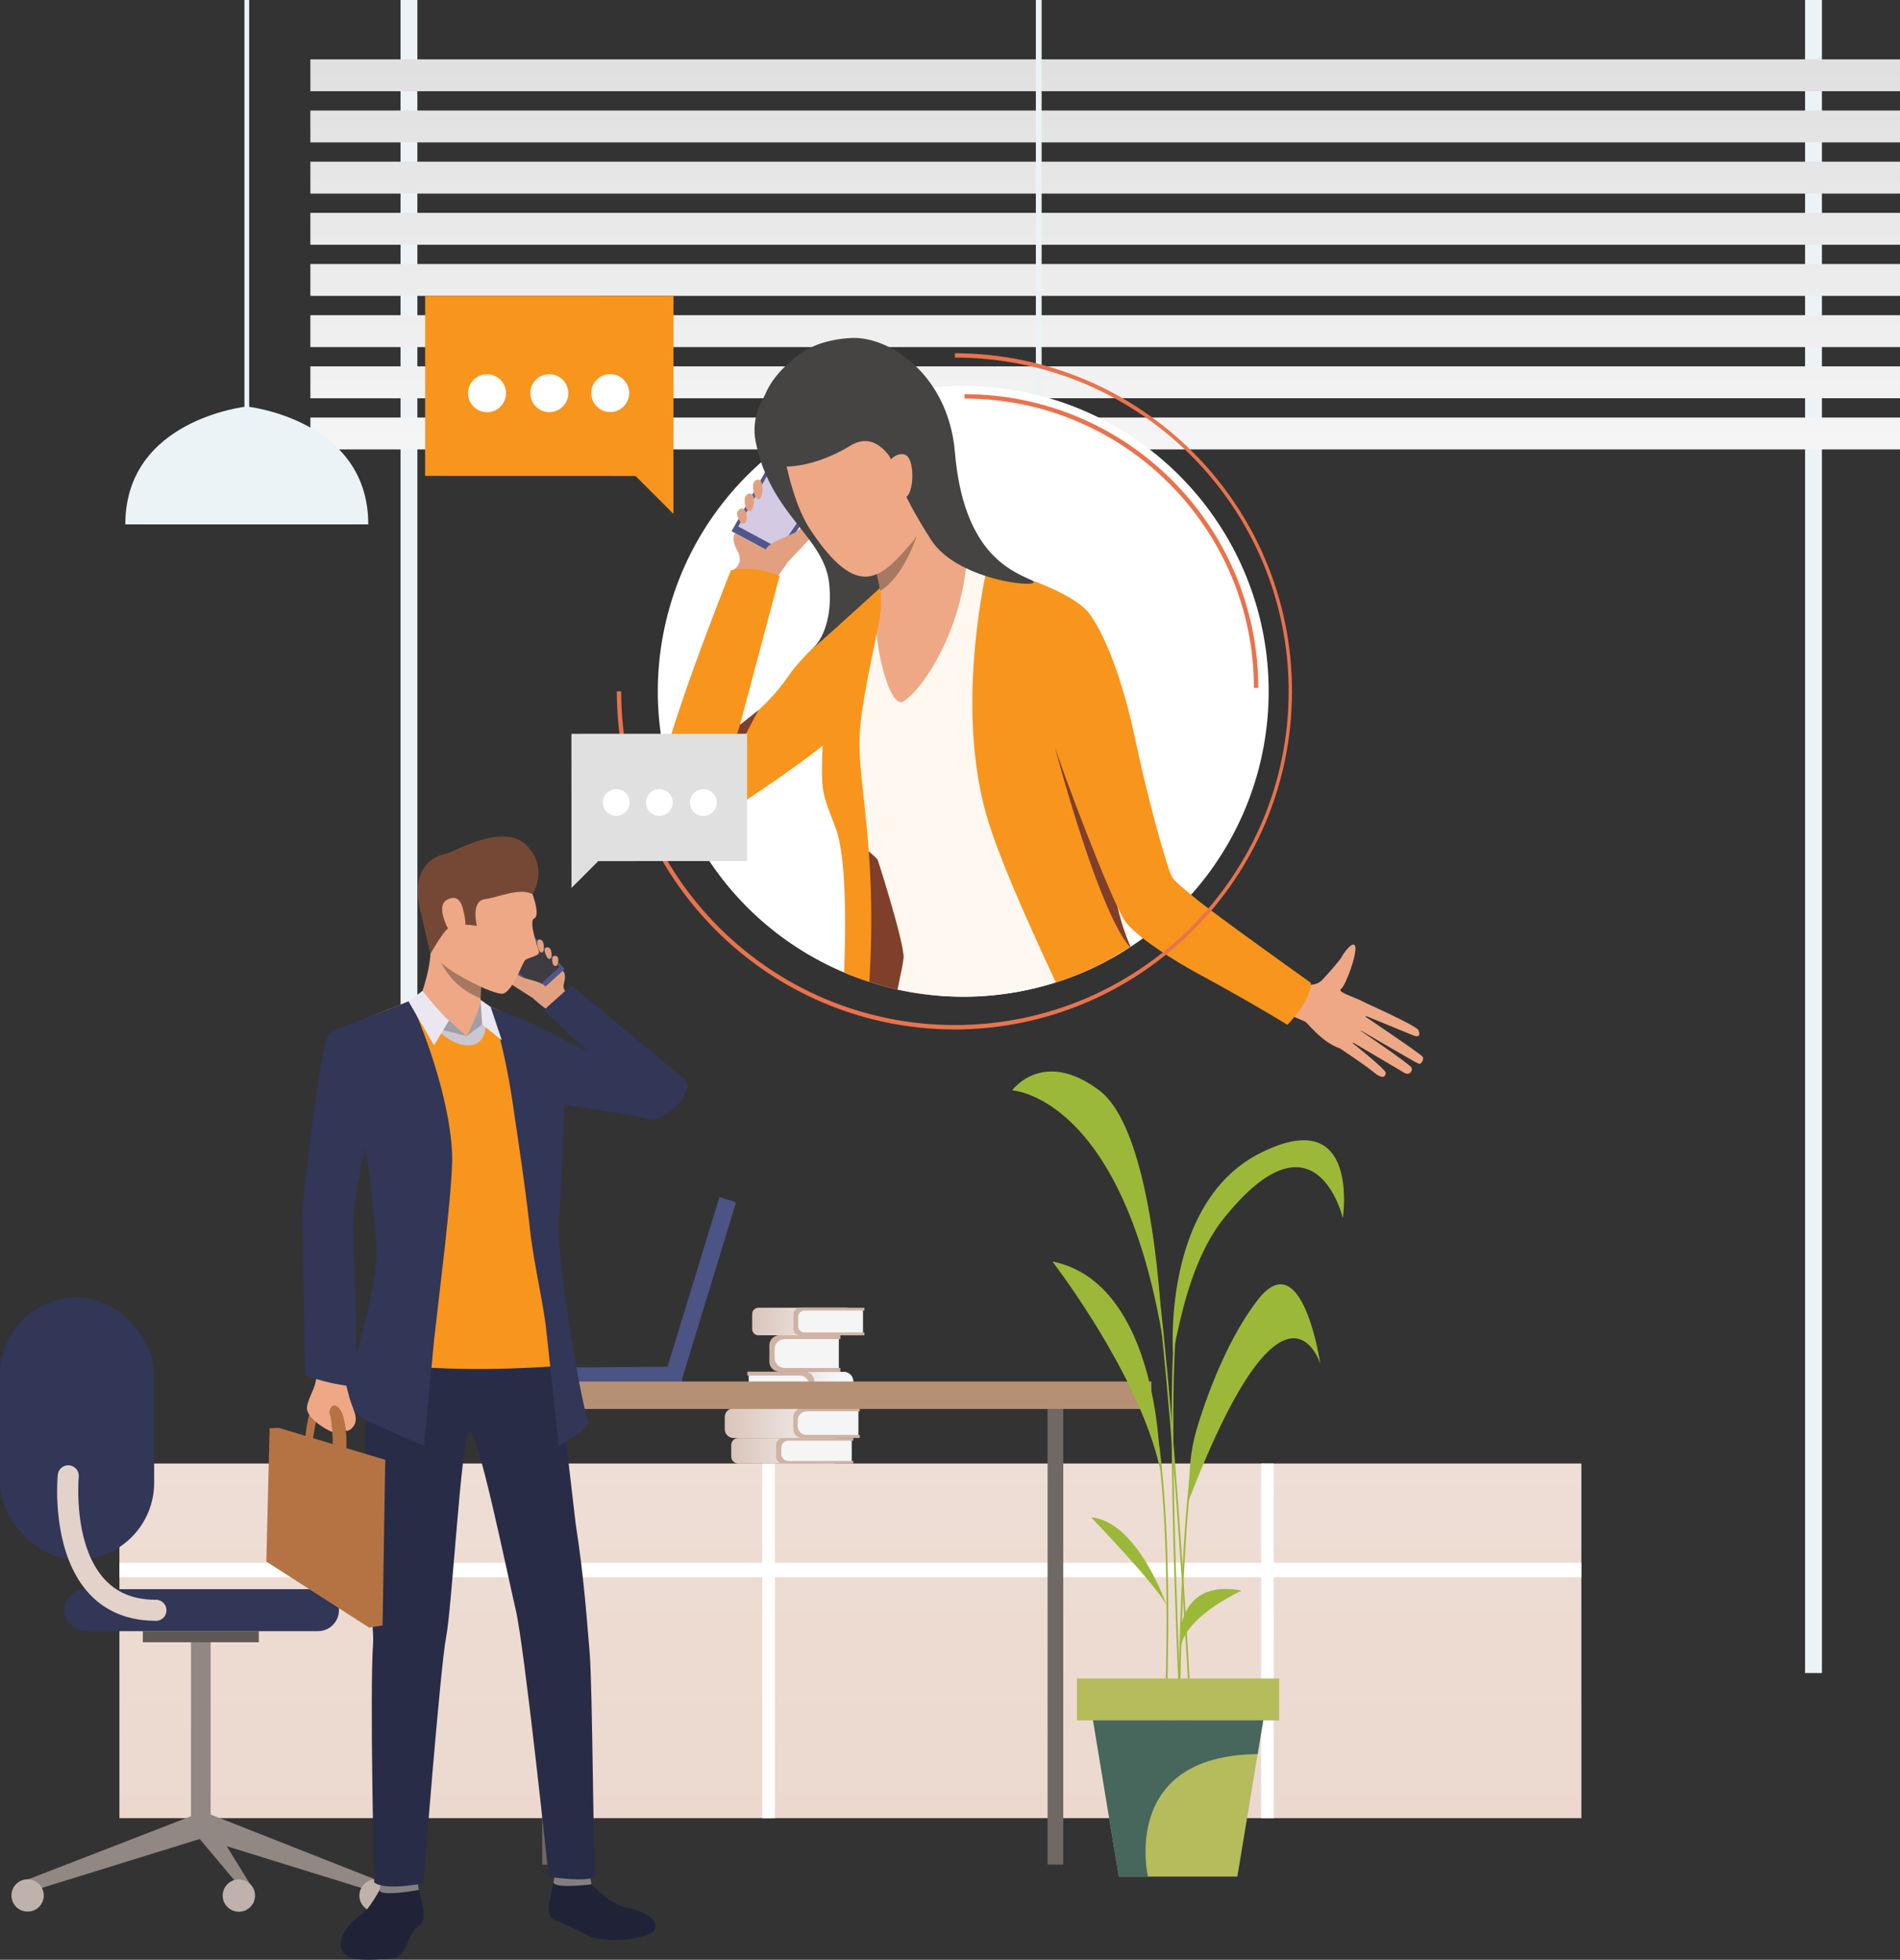 <svg xmlns="http://www.w3.org/2000/svg" xmlns:xlink="http://www.w3.org/1999/xlink" width="541.807" height="558.853"><rect width="100%" height="100%" fill="#333333" stroke="none"/><style><![CDATA[.B{fill:#eea886}.C{fill:#f8951d}.D{fill:#cfb4a5}.E{fill:#f5f5f5}.F{fill:#323657}.G{fill:#803f2a}]]></style><defs><linearGradient id="A" x1=".5" y1="-.949" x2=".5" y2="17.61"><stop offset="0" stop-color="#dedede"/><stop offset="1" stop-color="#fff"/></linearGradient><linearGradient id="B" y1="-2.554" y2="16.005" xlink:href="#A"/><linearGradient id="C" y1="-4.158" y2="14.401" xlink:href="#A"/><linearGradient id="D" y1="-5.762" y2="12.797" xlink:href="#A"/><linearGradient id="E" y1="-7.367" y2="11.192" xlink:href="#A"/><linearGradient id="F" y1="-8.972" y2="9.587" xlink:href="#A"/><linearGradient id="G" y1="-10.576" y2="7.983" xlink:href="#A"/><linearGradient id="H" y1="-12.181" y2="6.378" xlink:href="#A"/><linearGradient id="I" x1=".5" y1="2.326" x2=".5" y2="-5.785"><stop offset=".01" stop-color="#e8d1c5"/><stop offset="1" stop-color="#fff"/></linearGradient><linearGradient id="J" y1=".5" x2="1" y2=".5"><stop offset=".01" stop-color="#dbc5bb"/><stop offset="1" stop-color="#f5f5f5"/></linearGradient><linearGradient id="K" x1="0" xlink:href="#J"/><linearGradient id="L" x1="1.326" x2=".189" xlink:href="#J"/><path id="M" d="M151.232 112.12a5.41 5.41 0 0 0 9.241 3.814 5.41 5.41 0 0 0-3.841-9.23 5.41 5.41 0 0 0-5.4 5.416z"/></defs><g transform="translate(88.506)"><path d="M426.23 0h4.808v477.097h-4.808zM25.707 0h4.808v477.097h-4.808z" fill="#ebf3f7"/><path fill="url(#A)" d="M0 0h453.3v9.094H0z" transform="translate(0 16.925)"/><path fill="url(#B)" d="M0 31.517h453.3v9.094H0z"/><path fill="url(#C)" d="M0 46.106h453.3V55.2H0z"/><path fill="url(#D)" d="M0 60.7h453.3v9.094H0z"/><path fill="url(#E)" d="M0 75.29h453.3v9.094H0z"/><path fill="url(#F)" d="M0 89.883h453.3v9.094H0z"/><path fill="url(#G)" d="M0 104.476h453.3v9.094H0z"/><path fill="url(#H)" d="M0 119.068h453.3v9.094H0z"/></g><g fill="#ebf3f7"><path d="M253.99 182.266c0-36.554 42.226-40.968 42.226-40.968s42.226 4.414 42.226 40.968z"/><path d="M295.384 0h1.648v157.056h-1.648zM35.736 149.534c0-30 34.643-33.608 34.643-33.608s34.637 3.618 34.637 33.608z"/><path d="M69.704 0h1.352v128.852h-1.352z"/></g><path fill="url(#I)" d="M0 0h416.887v101.135H0z" transform="translate(34.057 417.345)"/><g fill="#fff"><path d="M34.057 445.675h416.887v4.103H34.057z"/><path d="M359.626 417.345h3.608V518.48h-3.608zm-142.274 0h3.608V518.48h-3.608zm-109.872 0h3.608V518.48h-3.608z"/></g><path d="M210.532 410.067h27.585v7.3h-27.585c-1.11 0-2.012-.9-2.012-2.012v-3.266c0-1.11.9-2.012 2.012-2.012z" fill="url(#J)"/><path d="M242.845 410.818v5.8h.48v.748h-20c-1.11 0-2.012-.9-2.012-2.012v-3.268c0-1.11.9-2.012 2.012-2.012h20v.75z" class="D"/><path d="M224.816 410.818h18.03v5.8h-18.03c-1.11 0-2.012-.9-2.012-2.012v-1.765a2.01 2.01 0 0 1 2.012-2.024z" class="E"/><path d="M209.207 401.587h30.19v8.48h-30.19a2.53 2.53 0 0 1-2.534-2.521v-3.422a2.53 2.53 0 0 1 2.534-2.537z" fill="url(#K)"/><path d="M244.754 402.46v6.734h.415v.873h-16.42a2.53 2.53 0 0 1-2.537-2.521v-3.422a2.53 2.53 0 0 1 2.528-2.531h16.43v.873z" class="D"/><path d="M230.02 402.46h14.732v6.734H230.02a2.53 2.53 0 0 1-2.528-2.528V405a2.53 2.53 0 0 1 2.528-2.531z" class="E"/><path d="M2.747,0H25.692V10.395H2.747A2.747,2.747,0,0,1,0,7.647V2.723A2.747,2.747,0,0,1,2.747,0Z" transform="matrix(-1 0 0 -1 243.34 401.587)" fill="url(#L)"/><path d="M213.535 392.26v8.242h-.42v1.072h16.36a2.75 2.75 0 0 0 2.747-2.748v-4.924c0-.73-.29-1.427-.805-1.942s-1.214-.805-1.942-.805h-16.36v1.068z" class="D"/><path d="M228.003 400.515h-14.467v-8.242h14.467a2.72 2.72 0 0 1 2.72 2.72v2.822a2.72 2.72 0 0 1-2.72 2.7z" class="E"/><path d="M210.498 380.79h24.33v10.395h-24.33c-1.588 0-2.876-1.288-2.876-2.876v-4.643c0-1.588 1.288-2.876 2.876-2.876z" fill="url(#K)"/><path d="M239.185 381.86v8.242h.458v1.072h-17.367a2.88 2.88 0 0 1-2.879-2.876v-4.638a2.88 2.88 0 0 1 2.879-2.879h17.367v1.07z" class="D"/><path d="M223.768 381.863h15.4v8.243h-15.4c-.76 0-1.488-.302-2.024-.84s-.84-1.265-.84-2.024v-2.528c.007-1.577 1.286-2.85 2.863-2.852z" class="E"/><path d="M216.268 372.92h25.427v7.867h-25.42c-.474 0-.928-.188-1.263-.523s-.523-.79-.523-1.263v-4.3c.003-.982.797-1.777 1.78-1.78z" fill="url(#K)"/><path d="M246.054 373.733v6.246h.443v.812h-18.454c-.474 0-.928-.188-1.263-.523s-.523-.79-.523-1.263v-4.3c0-.474.188-.928.523-1.263s.79-.523 1.263-.523h18.445v.812z" class="D"/><path d="M229.408 373.733h16.65v6.246h-16.65c-.474 0-.928-.188-1.263-.523s-.523-.79-.523-1.263v-2.677c.002-.985.8-1.783 1.786-1.783z" class="E"/><g fill="#4c5385"><path d="M137.212 390.148l57.27-.43.04 5.245-57.27.43z"/><path d="M189.24 393.382l15.91-52.003 4.764 1.457-15.91 52.003z"/></g><path fill="#706865" d="M298.732 401.788h4.47V531.72h-4.47z"/><path fill="#b59074" d="M328.332 401.788h-196.42v-7.827h196.42z"/><path fill="#706865" d="M159.095 531.723h-4.47V401.79h4.47z"/><g fill="#918783"><path d="M7.873 535.985l1.166 3.285 49.336-15.285-2.363-6.652z"/><path d="M54.462 468.003h5.608v53.64h-5.608z"/></g><path fill="#5e5854" d="M40.727 465.154H73.8v3.16H40.727z"/><g fill="#918783"><path d="M107.09 535.985l-1.166 3.285-49.34-15.286 2.17-7.07z"/><path d="M72.326 538.918v3.822l-15.74-18.756 2.17-7.07z"/></g><g fill="#bfb2ac"><circle cx="4.61" cy="4.61" r="4.61" transform="matrix(.707 -.707 .707 .707 100.573 540.557)"/><circle cx="4.61" cy="4.61" r="4.61" transform="matrix(.707 -.707 .707 .707 61.595 540.557)"/><circle cx="4.61" cy="4.61" r="4.61" transform="matrix(.207 -.978 .978 .207 2.412 544.077)"/></g><g class="F"><rect width="78.356" height="11.973" rx="5.986" x="18.304" y="453.181"/><rect width="43.96" height="74.839" rx="21.98" y="369.957"/></g><path d="M44.46 462.2c-7.965 0-14.427-2.677-19.208-7.937-10.8-11.927-8.853-32.89-8.77-33.776a3.01 3.01 0 0 1 3.278-2.619 3.01 3.01 0 0 1 2.705 3.208c-.024.24-1.746 19.233 7.256 29.163 3.642 4.01 8.462 5.962 14.74 5.962 1.074 0 2.067.573 2.604 1.503s.537 2.077 0 3.007-1.53 1.504-2.604 1.503z" fill="#e2d2ca"/><path d="M108.68 538.183a46.37 46.37 0 0 1-3.947 6.225c-1.56 1.77-7.537 4.93-7.57 10.18-.034 5.7 10.074 4.115 14.043 3.908s4.253-3.25 5.92-6.475 3.34-2.68 3.663-5.28-1.615-8.548-1.615-8.548z" fill="#202338"/><path d="M119.013 536.46a22.32 22.32 0 0 1 .372 2.491c-.09.05-11.2 2.042-11.143.024a9.71 9.71 0 0 1 1.026-3.471z" fill="#81807e"/><path d="M153.347 283.307l-16.183-14.513 9.293-7.763 14.586 15.276z" fill="#51578c"/><path d="M152.9 281.798l-14-12.56 8.04-6.72 12.623 13.222z" fill="#3e3b42"/><g fill="#e3a080"><path d="M162.57 283.584c-.695-.173-1.282-.637-1.61-1.275s-.364-1.384-.1-2.05c.733-2.76-.39-3.4-.39-3.4l-8.548 7.75s4.124 3.782 5.38 3.94 6.523-3.453 5.27-4.967z"/><path d="M151.906 284.6l-5.66-3.627a46.44 46.44 0 0 1-3.743-3.813c-.946-1.242 3.1-1.33 4.195-.04a6.17 6.17 0 0 0 3.025 1.832c.76.305 4.906 1.105 5.8 2.38s-3.617 3.267-3.617 3.267zm6.967-9.426a.62.62 0 0 1-1.114-.125c-.5-.888-.443-2.934.815-2.442s.3 2.567.3 2.567zm-1.585-2.714s-.226 1.526-1 .827-1.55-3.218-.2-3.147 1.2 2.32 1.2 2.32zm-2.21-2.213s0 1.832-.916 1.294c-.68-.4-1.645-3.685-.284-3.615s1.2 2.32 1.2 2.32z"/></g><path d="M155.044 288.085l7.913-7.1 31.8 26.36c4.814 3.312-5.57 12.965-9.51 11.906-10.785-2.876-29.178-3.544-38.877-8.908-14.714-8.114-5.23-22.337-.553-20.936s21.885 10.6 21.885 10.6z" class="F"/><path d="M168.654 537.34s4.884 5.437 9.818 6.58 8.407 2.592 8.444 5.712-14.232 5.2-19.892 2.033c-8.447-4.7-9.308-3.282-10.242-5.63s1.123-8.624 1.062-9.37c-.078-.923 10.8.674 10.8.674z" fill="#202338"/><path d="M168.11 534.737a22.08 22.08 0 0 1 .546 2.6c-.1.055-11.143 1.37-10.8-.675.272-1.66.66-3.462.66-3.462z" fill="#81807e"/><path d="M158.06 382.207l6.106 52.383c2.442 15.62 3.273 28.525 3.97 36.612.858 10.166 1.023 60.188 1.62 63.162s-13.3.82-13.3.82-6.86-65.363-9.406-76.19c-2.378-10.074-11.2-53.5-13.368-50.743s-4.86 50.676-6.466 58.613-6.493 70.214-6.493 70.214-11.07 2.2-14.012-.287c0 0-1.343-53.66-.305-68.568.388-5.68-6.658-68.132 2.378-93.27 4.765-13.287 49.286 7.255 49.286 7.255z" fill="#292c47"/><path d="M89.186 387.746s6.777 2.058 9.613 1.526 1.4-35.336 1.526-42.583c.09-5.874 3.3-21.388 3.3-21.388a.2.2 0 0 0 0 .024v.042c.32 1.163 4.66 17.263 4.808 25 .16 8.026-1.044 38.737-1.044 38.737l10.782 5.08 37.287 1.072 5.434.083-1.175-24.444c-.2-3.97-.968-11.063-.772-17.975 0 0-.125-7.3.61-10.425.08-13.854.916-27.573.916-27.573q.7-9.424.974-17.633l-4.8-2.442-14.83-6.9c-2.363-1.087-4.677-1.877-4.677-1.877l-17.428-1.462a40.74 40.74 0 0 0-5.071 1.734c-5.718 2.167-16.738 6.585-18.494 7.846-2.573 1.832-8.014 45.63-8.26 48.695-.445 5.542 1.3 44.853 1.3 44.853z" class="C"/><path d="M119.79 284.593c1.184 10.865 13.25 10.865 13.25 10.865s4.994-4.37 4.836-7.6a.81.81 0 0 0-.018-.211c-.073-.61-.748-1.334-.818-2.528.003-.164-.003-.328-.018-.49-.01-.162-.01-.323 0-.485 0-.824.052-1.64.1-2.207l.05-.5.034-.305s-1.945-2.048-4.414-4.49c-4.32-4.274-10.26-9.74-10.27-7.568.003.14.02.28.052.415 1.037 4.887-2.782 15.106-2.782 15.106z" class="B"/><g fill="#b57343"><path d="M87.044 410.202s.635-8.636 2.943-9.943.946 1.346.946 1.346-1.38 6.252-1.7 8.79a13.09 13.09 0 0 1-2.189-.192z"/><path d="M109.86 416.295l-30.43-9.128-.476 37.64 30.14 18.686z"/><path d="M109.094 463.494l-3.84.647L75.947 445.3l.94-38 2.543-.134z"/></g><path d="M128.018 290.994l5.022 4.47s-5.8-.385-6.88-1.35z" fill="#a09ea6"/><path d="M159.86 389.494s-23.592 2.01-44.265 0v6.777s31.03 4.482 45.29-1.29z" fill="#292c47"/><path d="M139.738 287.083s3.84 9.015 6.716 29.166c1.105 7.74 3.157 20.76 4.646 34.066h0c1.175 10.483 3.856 21.24 4.707 29.264l3.544 32.8 6.454-4.066c.916-.855 2.2-1.96 1.832-3.156-1.774-5.73-5.17-24.67-7.177-41.18v-.034l-.28-2.37v-.125c-.38-3.3-.693-6.466-.916-9.363a29.51 29.51 0 0 1 .305-6.512c.916-14.818 1.346-30.442 1.346-30.442.473-6.4.745-12.373.916-17.94-1.55-.653-3.416-2.064-5.037-2.833l-10.135-4.674c-1.636-.757-3.526-1.117-4.83-1.716zm-38.93 59.944c-.5 6.716 2.345 43.926-.495 44.448s-13.27-1.77-13.27-1.77l-.888-44.323c.305-3.053 5.2-48.976 7.754-50.82 1.484-1.065 12.495-4.97 17.9-7.1l5-2.04c1.148 1.273 11.13 24.7 12.08 42.98.3 5.562-1.013 17.306-2.006 26.9l-3.1 26.8-2.876 30.287-16.795-7.47c-2.714-1.36-6.478-6.936-5.455-9.8 3.88-10.868 8.768-29.44 8.774-38.978 0 0-1.874-23.354-3.358-28.488a146.29 146.29 0 0 0-3.276 19.382z" class="F"/><path d="M97.69 391.04l1.948 7.5c1.118 3.75 2.183 4.96 1.68 7.095-.382 1.61-2.225 2.793-2.68 2.268s-.583-6.808-3.184-6.82.66 7.79-.882 7.2-7.455-3.947-7.02-7.1 2.842-5.412 2.747-10.14c-.08-4.3 1.288-6.075 1.288-6.075z" class="B"/><path d="M95.702 400.826s3.453.94 3.07 12.66l-3.917-.714s.17-6.478-.946-10.028c0-.003.232-2.293 1.792-1.918z" fill="#b57343"/><path d="M101.25 365.836l-.174 29.566c-4.81-.426-9.538-1.526-14.043-3.267l-.552-41.676z" class="F"/><path d="M138.53 291.784s.43 6.17-4.8 6.313-9.363-4.884-9.363-4.884l8.664 2.235 5.272-4.47z" fill="#cac7d1"/><path d="M120.487 282.565s4.95 6.35 7.53 8.43l-4.234 7.1-7.3-12.547z" fill="#eae6f2"/><path d="M137.506 292.15l-4.466 3.313s3.923-7.156 4-10.34z" fill="#a09ea6"/><path d="M137.04 285.123l2.867 2.027 3.2 9.53-5.6-4.52z" fill="#eae6f2"/><path d="M151.244 253.32s3.15 7.662 1.093 8.587c-1.7.763 1.032 8.242 1.365 9.464s-3.114 1.7-3.908 2.378-3.874 9.656-6.667 9.64-14.8-5.657-17.82-9.54-4.13-20.11-1.16-26.593 21.528-7.336 27.096 6.063z" class="B"/><path d="M151.864 254.97s4.817-7.412-1.832-13.988-21.092 2.22-22.642 2.442-10.773 2.216-7.6 15.987l2.943 12.617s3.605-6.5 5.293-7.476c2.638-1.526 7.962-.528 7.962-.528s-1.832-7.064 2.256-7.6 9.73-3.38 13.62-1.454z" fill="#754836"/><path d="M132.136 259.687c-.256-.97-.974-5.1-4.66-3.1s1.1 10.126 1.688 10.288 5.118.966 2.97-7.188z" class="B"/><path d="M125.774 274.402a20.42 20.42 0 0 0 11.234 10.23v-.5l.1-2.207.05-.5c.007.001-9.03-4.243-11.383-7.033z" fill="#a77860"/><path d="M361.77 197.146a87 87 0 0 1-39.383 72.869l-.15.095a82.02 82.02 0 0 1-7.156 4.2c-12.455 6.536-26.316 9.94-40.382 9.915q-3.4 0-6.74-.263c-4.037-.303-8.047-.893-12-1.765q-4.1-.916-8.047-2.186a80.77 80.77 0 0 1-4.579-1.624 58.08 58.08 0 0 1-2.616-1.056c-40.162-17.01-61.546-61.11-50.033-103.18s52.372-69.134 95.6-63.324 75.49 42.702 75.488 86.318z" fill="#fff"/><path d="M276.633 271.306l-8.688 12.66c-4.037-.303-8.047-.893-12-1.765q-4.1-.916-8.047-2.186a80.77 80.77 0 0 1-4.579-1.624c.61-13.255.65-27.17-.675-38.72-3.813-33.422 2.964-67.005 2.964-67.005z" class="G"/><path d="M315.067 274.314c-18.172 9.487-39.102 12.28-59.126 7.888.916-4.274 1.636-7.824 1.725-9.064.278-3.92-6.98-26.932-7.427-28.012s-11.958-9.045-14.2-16.958 7.5-47.87 7.5-47.87 18.854-21.72 33.086-18.833 32.943 12.306 34.61 15.707-.7 38.16-1.978 41.67-.226 32.36.027 36.22c.12 1.75 2.838 10.347 5.784 19.252z" fill="#fff8f1"/><path d="M322.373 270.015l-7.305 4.3c-4.482 2.35-9.16 4.304-13.982 5.84-8.63-18.558-16.464-36.163-19.788-47.724-9.14-31.786.19-70.473.19-70.473h0c10.706 1.832 25.225 7.952 28.827 12.672.168.23.306.478.412.742 1.246 2.293 4.58 12.184 8.285 19.486 0 0-4.988 3.685-8.493 11.875a31.93 31.93 0 0 0-2.747 10.99 19.18 19.18 0 0 0 .391 4.994c.116.53.253 1.065.418 1.59l9.525 30.036c.073 1.48.27 2.952.59 4.4v.043c.812 3.536 1.915 7 3.3 10.352.135.278.254.574.38.876z" class="C"/><path d="M322.373 270.016c-.05.027-.1.064-.15.095-9.2-10.572-21.287-56.6-21.287-56.6 2.6-.266 4.884 1.386 6.85 4.2 7.73 11.03 10.807 39.918 10.923 41.02v.043a65.56 65.56 0 0 0 3.3 10.352l.364.9z" class="G"/><g class="B"><path d="M369.35 280.114s5.172 2 7.632-.61c1.875-2 5.15-5.654 5.666-6.716.476-.983 3.285-4.884 3.825-2.854s-2.647 11-4.076 12.092 6.215 2.9 7.327 4.36-2.827 14.348-7.92 12.48-8.82-7.13-9.693-7.562l-7.2-3.12z"/><path d="M388.65 285.66s15.2 6.77 15.826 8.1.2 2.158-1.255 1.587-14.882-6.106-14.882-6.106 16.6 11.146 17.35 12.113c.437.568-.305 2.226-1.1 1.994s-17.9-10.285-17.9-10.285 15.484 10.434 15.875 11.442c.156.516-.016 1.074-.435 1.413s-1 .39-1.473.132l-16.128-9.53s10.58 8.3 10.615 9.393c.03.95-.675 2.106-3.39-.134s-9.68-6.826-9.68-6.826z"/></g><path d="M323.994 212.042c3.034 14.565 8.758 35.507 10.248 38.083.662 1.148 3.187 3.157 6.64 6.047 5.016 4.195 32.94 24.117 32.94 24.117.125 5.007-6.695 11.952-6.695 11.952-4.555-2.8-14-8.362-24.117-13.823-11.656-6.292-20.078-12.54-22.264-15.847-4.085-6.176-18.286-43.746-21.162-53.2-1.108-3.642-2.363-9.717-3.486-15.823-1.484-8.056-2.748-16.146-3.132-18.726l-.128-.84s6.038-7.907 17.1.19c-.004-.02 7.823 7.948 14.057 37.87z" class="C"/><path d="M222.218 158.806l18.093-26.76-16.2-7.84-15.515 27.29z" fill="#51578c"/><path d="M222.315 156.466l15.658-23.158-14.018-6.786-13.43 23.62z" fill="#d5cae3"/><g fill="#e3a080"><path d="M209.024 162.537s3.318-1.7 1.264-5.413-.662-5.043-.662-5.043l15.142 8.087s-4.58 6.942-6.334 7.632-10.677-2.63-9.4-5.263z"/><path d="M224.767 160.167l6.85-7.272c1.476-2.2 2.82-4.488 4.02-6.85.916-2.134-4.43-.305-5.538 1.957a9.06 9.06 0 0 1-3.386 3.828c-.992.7-7.516 2.747-8.362 4.912s6.415 3.425 6.415 3.425zm-13.447-11.1c.257.245.632.322.964.197s.564-.43.596-.783c.388-1.462-.406-4.4-2.055-3.215s.495 3.8.495 3.8zm1.302-4.485s.867 2.094 1.746.83 1.075-5.2-.864-4.607-.882 3.777-.882 3.777zm2.403-3.992s.662 2.628 1.777 1.526c.84-.82 1.044-5.907-.894-5.312s-.883 3.786-.883 3.786z"/></g><path d="M252.003 166.816l-10.916 40.54-6.512 5.3c-8.423 6.814-27.444 19.538-29.5 20.28-2.662.943-16.18 1.32-17.07-7.9s20.41-62.4 20.41-62.4c6.567-1.6 13.92 1.557 13.92 1.557l-11.32 42.49c5.45-3.798 10.163-8.557 13.908-14.043 3.245-4.72 10.324-11.433 16.43-16.83 4.133-3.663 7.82-6.716 9.573-8.14l1.075-.865z" class="C"/><path d="M227.926 102.632s-15.15 9.66-12.45 23.28c4.167 21.064 19.706 27.17 20.994 40.672s-4.7 18.344-4.7 18.344l23.454-20.76z" fill="#454442"/><path d="M275.623 160.466c-2.006 21.546-13.6 37.213-18.112 39.6s-9.51-22.407-7.046-26.8c.653-1.493.85-3.145.568-4.75a41.29 41.29 0 0 0-2.711-9.867c-.385-.974-.65-1.57-.65-1.57s14.653-28.376 17.605-13.4 10.346 16.786 10.346 16.786z" class="B"/><path d="M261.458 152.73c-.055.18-3.663 11.616-10.425 15.783-.49-3.39-1.402-6.703-2.71-9.867z" fill="#a87860"/><path d="M220.97 109.702s1.633 28.65 10.157 41.438c13.673 20.52 20.19 13.646 28.837 3.663 12.49-14.437-4.656-51.357-4.656-51.357z" class="B"/><g fill="#454442"><path d="M220.4 132.796s9.082 2.17 22.12-5.715c12.938-7.824 18.18 22.172 21.287 22.975s4.884-32.665-2.158-40.5-19.63-17.4-32.18-9.378c-13.76 8.782-15.762 20.694-9.07 32.618z"/><path d="M223.92 105.047s4.732-7.968 18.88-8.67c10.77-.52 27.64 10.47 29.505 32.6 2.4 28.342 15.587 33.58 21.565 36.365s-20.377.992-28.324-11.332c-3.61-5.6-8.4-13.83-10.108-19.648s-14.5-28-23.845-23.848-7.674-5.467-7.674-5.467z"/></g><path d="M252.846 135.134c-1.22-3.605 4.155-7.458 6.167-4.707s1.407 12.61-1.935 11.536-4.232-6.83-4.232-6.83z" class="B"/><path d="M245.114 210.3c-.543 12.66 5.1 32.646 2.78 69.716q-3.663-1.178-7.192-2.68c.638-17.242.348-33.864-2.42-41.255-3.834-10.23-4.228-9.72-3.71-23.427.4-10.57.61-20.353 4.906-34.56l11.46-10.4a25.54 25.54 0 0 1-.2 9.076c-1.565 9.07-5.19 23.294-5.625 33.53z" class="C"/><path d="M211.017 206.694l-4.457 14.17 9.726-18.35z" class="G"/><g fill="#9cb839"><path d="M332.408 493.28l-.495-.028c0-.18.953-18.317.7-39.607-.24-19.65-1.584-46.1-6.615-60.54l.467-.162c5.052 14.494 6.4 41.008 6.643 60.7.265 21.32-.68 39.453-.7 39.637zm7.144-.004c-.058-1.163-6.026-116.744-13.57-151.537l.48-.1c7.556 34.83 13.524 150.453 13.582 151.616z"/><path d="M336.78 497.135c-.052-1.03-5.144-102.943-1.154-123.524l.482.095c-3.97 20.52 1.11 122.377 1.163 123.405z"/><path d="M336.447 494.884h-.495c0-.574.055-57.6 4.67-83.625l.485.085c-4.6 25.988-4.66 82.97-4.66 83.54z"/><path d="M376.5 388.923s-5.092-34.7-17.822-18.244c-8.786 11.356-14.525 27.384-17.233 36.218a50.64 50.64 0 0 0-2.137 11.906l-.568 9.723c27.603-72.063 37.76-39.603 37.76-39.603zm6.422-41.57s5.1-33.178-23.812-18.387c-27.7 14.174-24.608 56.78-24.608 56.78 1.66-7.1 4.66-26.1 14.56-38.407 26.22-32.6 33.86.013 33.86.013zM354.12 453.6c-16.485-3.25-17.4 10.883-17.4 10.883v5.2c1.407-8.936 17.4-16.073 17.4-16.073zm-40.666-142.662c-16.125-12.092-24.822 0-24.822 0s30.992 1.5 42.757 69.8c.002.001-1.8-57.7-17.935-69.8zm-13.35 48.8s25.85 33.5 31.053 60.875l-.57-6.4s-1.026-48.594-30.482-54.464z"/><path d="M331.156 420.593l.888 9.986a46.4 46.4 0 0 0-.888-9.986zm-20.02 12.1s20.386 21.2 21.754 25.668c0 0-8.178-24.395-21.754-25.668z"/></g><g fill="#b4bc5c"><path d="M352.852 535.14l7.373-44.55H311.68l7.372 44.55z"/><path d="M307.115 478.648h57.673V490.6h-57.673z"/></g><path d="M360.228 490.58h-48.54l7.363 44.57h8.3s-8.117-34.58 31.285-34.936z" fill="#47665c"/><path d="M358.82 196.174h-1.25c-.057-45.55-36.97-82.463-82.52-82.52v-1.25c46.244.052 83.72 37.527 83.77 83.77zm-86.512 97.4c-53.227-.06-96.36-43.195-96.42-96.422h1.252c.006 52.56 42.617 95.163 95.176 95.16s95.164-42.614 95.162-95.174-42.612-95.165-95.17-95.164v-1.252c53.134.17 96.116 43.293 96.116 96.427s-42.983 96.255-96.116 96.426z" fill="#e8734d"/><path d="M213.044 209.246l-50.093.015.012 36.3v7.645l7.647-7.65 42.446-.012z" fill="#e0e0e0"/><path d="M191.827 228.866a3.82 3.82 0 1 1-1.116-2.708c.717.72 1.118 1.693 1.116 2.708zm12.565.012c-.001 1.547-.934 2.94-2.364 3.532s-3.075.262-4.168-.833-1.418-2.74-.825-4.17a3.83 3.83 0 0 1 3.537-2.357c2.112.003 3.822 1.716 3.82 3.828zm-24.842-.028a3.82 3.82 0 1 1-1.115-2.708 3.83 3.83 0 0 1 1.115 2.708z" fill="#fff"/><path d="M121.238 84.385l70.818.02-.015 62.145-10.808-10.815-60.008-.018z" class="C"/><g fill="#fff"><use xlink:href="#M"/><use xlink:href="#M" x="-17.762" y="0.02"/><path d="M168.6 112.102c.004 2.578 1.828 4.794 4.357 5.295s5.06-.855 6.045-3.237.15-5.13-1.993-6.56-5-1.15-6.824.67a5.41 5.41 0 0 0-1.585 3.833z"/></g></svg>